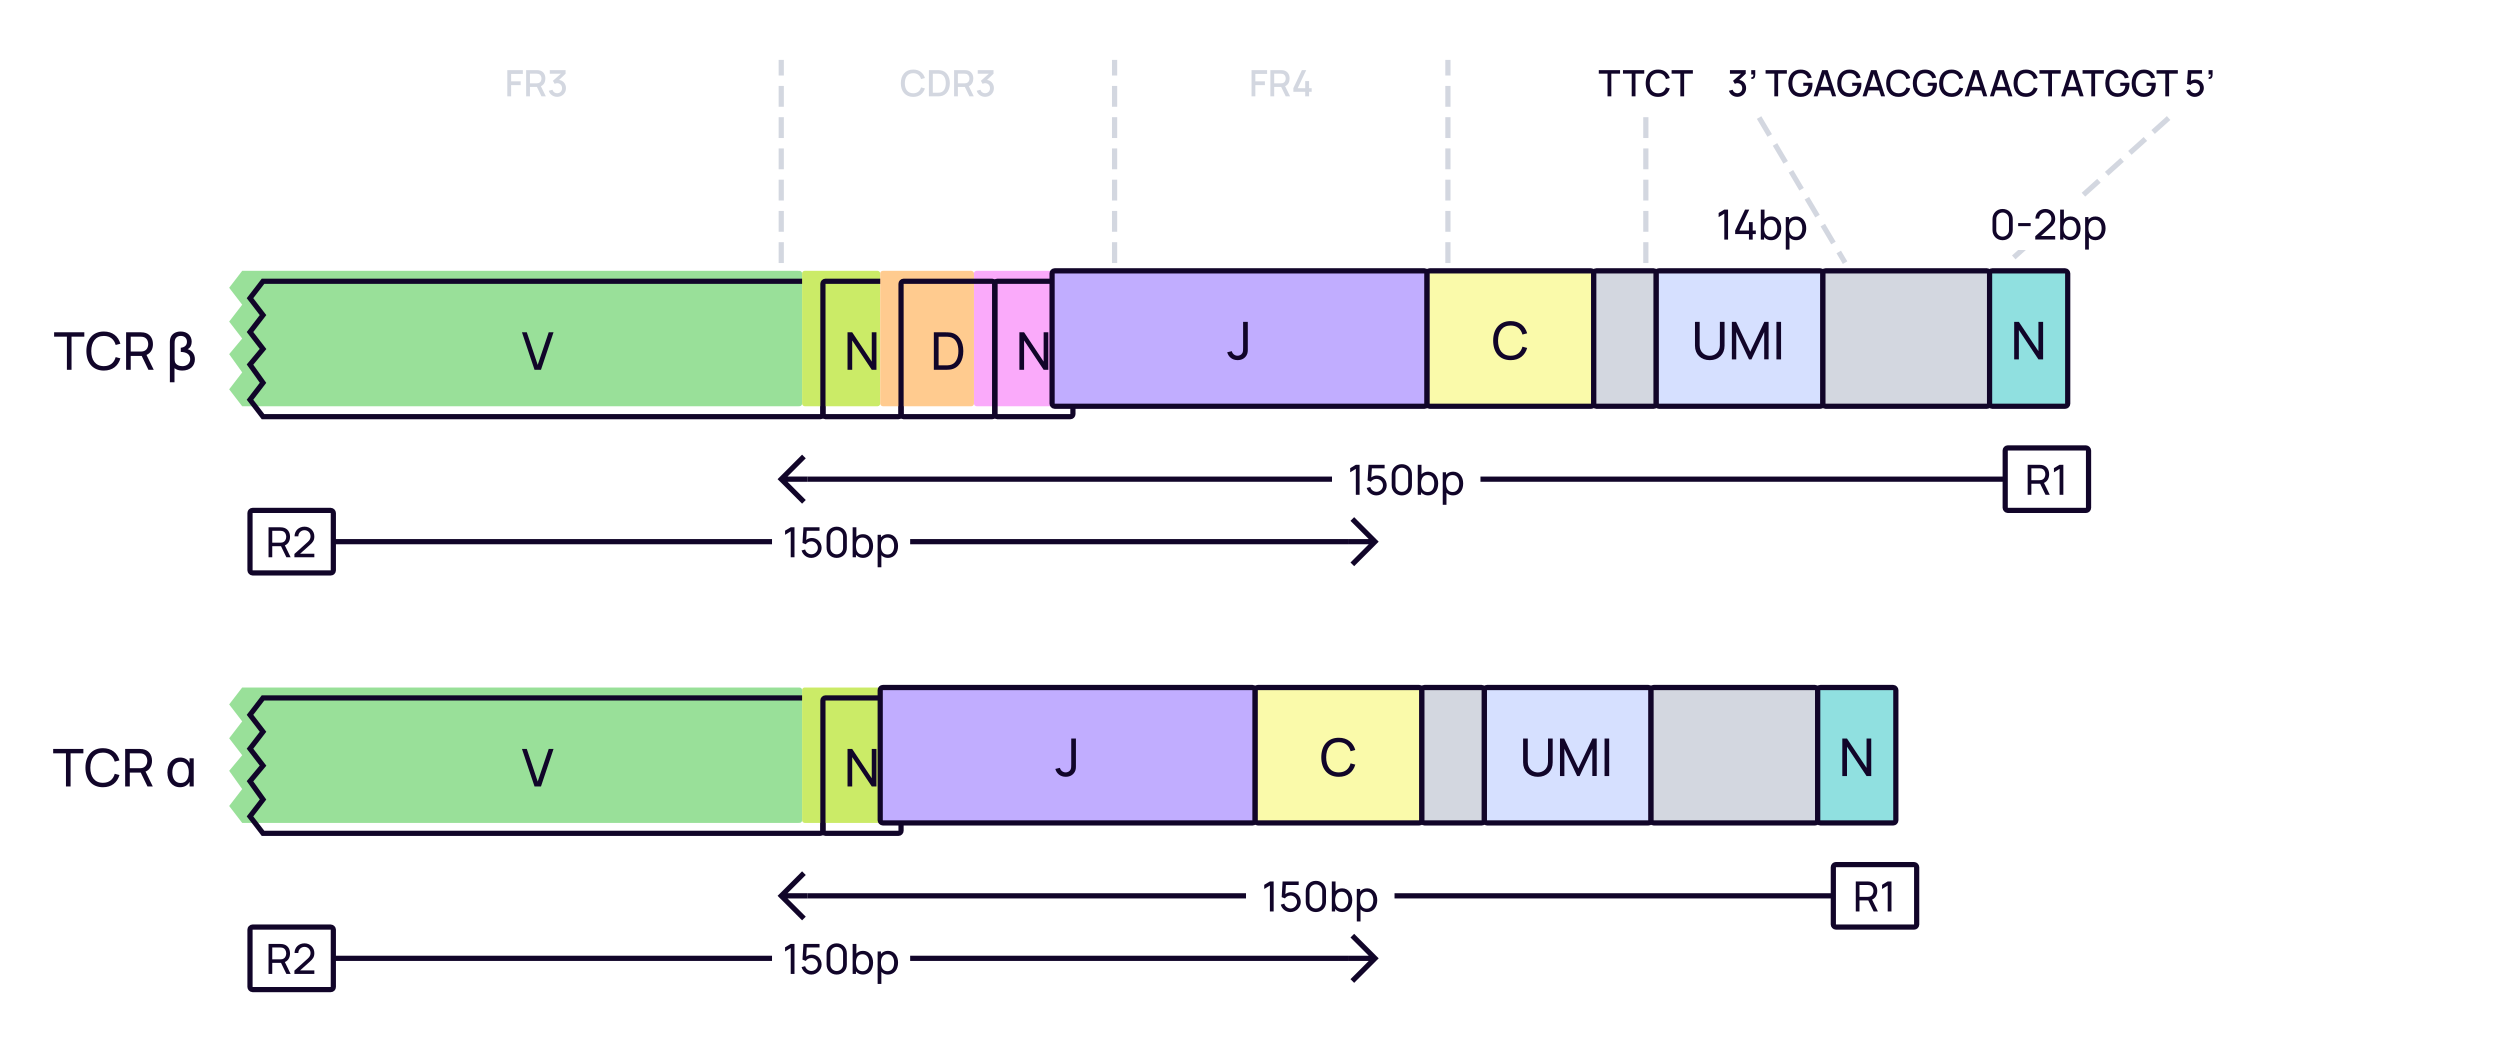 <svg width="960" height="404" viewBox="0 0 960 404" fill="none" xmlns="http://www.w3.org/2000/svg">
    <rect width="960" height="404" fill="white"/>
    <path d="M300 112V24" stroke="#D3D7E0" stroke-width="2" stroke-linecap="square" stroke-dasharray="6 6"/>
    <path d="M194.805 37H196.268V32.695H199.936V31.225H196.268V28.383H200.776V26.92H194.805V37ZM202.038 37H203.501V33.381H206.175L207.932 37H209.605L207.701 33.094C208.842 32.597 209.416 31.491 209.416 30.147C209.416 28.516 208.576 27.235 206.889 26.976C206.623 26.934 206.308 26.92 206.112 26.92H202.038V37ZM203.501 31.995V28.299H206.056C206.238 28.299 206.483 28.313 206.693 28.369C207.589 28.579 207.925 29.405 207.925 30.147C207.925 30.889 207.589 31.715 206.693 31.932C206.483 31.981 206.238 31.995 206.056 31.995H203.501ZM213.964 37.189C215.847 37.189 217.331 35.796 217.331 33.871C217.331 32.233 216.323 30.924 214.692 30.707L217.184 28.313V26.92H211.122V28.313H215.392L212.312 31.036L212.998 32.191C213.285 32.037 213.628 31.939 213.95 31.939C215.07 31.939 215.833 32.751 215.833 33.871C215.833 34.984 215.07 35.789 213.964 35.803C213.138 35.81 212.403 35.341 212.137 34.466L210.723 34.858C211.15 36.293 212.466 37.189 213.964 37.189Z" fill="#D3D7E0"/>
    <path d="M676 46L708 100" stroke="#D3D7E0" stroke-width="2" stroke-linecap="square" stroke-dasharray="6 6"/>
    <path d="M832 46L772 100" stroke="#D3D7E0" stroke-width="2" stroke-linecap="square" stroke-dasharray="6 6"/>
    <path d="M632 46V110" stroke="#D3D7E0" stroke-width="2" stroke-linecap="square" stroke-dasharray="6 6"/>
    <path d="M617.289 37V28.299H613.936V26.92H622.105V28.299H618.752V37H617.289ZM626.572 37V28.299H623.219V26.92H631.388V28.299H628.035V37H626.572ZM636.715 37.21C635.707 37.21 634.849 36.991 634.139 36.552C633.43 36.109 632.886 35.493 632.508 34.704C632.135 33.915 631.948 33.001 631.948 31.96C631.948 30.919 632.135 30.005 632.508 29.216C632.886 28.427 633.43 27.814 634.139 27.375C634.849 26.932 635.707 26.71 636.715 26.71C637.877 26.71 638.839 27.004 639.599 27.592C640.365 28.18 640.897 28.971 641.195 29.965L639.711 30.364C639.515 29.659 639.165 29.106 638.661 28.705C638.162 28.304 637.513 28.103 636.715 28.103C636.001 28.103 635.406 28.264 634.93 28.586C634.454 28.908 634.095 29.358 633.852 29.937C633.614 30.516 633.495 31.19 633.495 31.96C633.491 32.73 633.607 33.404 633.845 33.983C634.088 34.562 634.447 35.012 634.923 35.334C635.404 35.656 636.001 35.817 636.715 35.817C637.513 35.817 638.162 35.616 638.661 35.215C639.165 34.809 639.515 34.256 639.711 33.556L641.195 33.955C640.897 34.949 640.365 35.74 639.599 36.328C638.839 36.916 637.877 37.21 636.715 37.21ZM645.248 37V28.299H641.895V26.92H650.064V28.299H646.711V37H645.248Z" fill="#110529"/>
    <path d="M350.682 37.21C353.006 37.21 354.567 35.943 355.162 33.955L353.678 33.556C353.279 34.963 352.278 35.817 350.682 35.817C348.54 35.817 347.448 34.27 347.462 31.96C347.469 29.65 348.54 28.103 350.682 28.103C352.278 28.103 353.279 28.957 353.678 30.364L355.162 29.965C354.567 27.977 353.006 26.71 350.682 26.71C347.658 26.71 345.915 28.845 345.915 31.96C345.915 35.075 347.658 37.21 350.682 37.21ZM356.702 37H359.859C360.041 37 360.643 37 361.112 36.937C363.478 36.636 364.738 34.529 364.738 31.96C364.738 29.391 363.478 27.284 361.112 26.983C360.643 26.92 360.041 26.92 359.859 26.92H356.702V37ZM358.2 35.607V28.313H359.859C360.167 28.313 360.671 28.32 361.007 28.383C362.519 28.663 363.184 30.189 363.184 31.96C363.184 33.689 362.547 35.243 361.007 35.537C360.671 35.6 360.181 35.607 359.859 35.607H358.2ZM366.368 37H367.831V33.381H370.505L372.262 37H373.935L372.031 33.094C373.172 32.597 373.746 31.491 373.746 30.147C373.746 28.516 372.906 27.235 371.219 26.976C370.953 26.934 370.638 26.92 370.442 26.92H366.368V37ZM367.831 31.995V28.299H370.386C370.568 28.299 370.813 28.313 371.023 28.369C371.919 28.579 372.255 29.405 372.255 30.147C372.255 30.889 371.919 31.715 371.023 31.932C370.813 31.981 370.568 31.995 370.386 31.995H367.831ZM378.294 37.189C380.177 37.189 381.661 35.796 381.661 33.871C381.661 32.233 380.653 30.924 379.022 30.707L381.514 28.313V26.92H375.452V28.313H379.722L376.642 31.036L377.328 32.191C377.615 32.037 377.958 31.939 378.28 31.939C379.4 31.939 380.163 32.751 380.163 33.871C380.163 34.984 379.4 35.789 378.294 35.803C377.468 35.81 376.733 35.341 376.467 34.466L375.053 34.858C375.48 36.293 376.796 37.189 378.294 37.189Z" fill="#D3D7E0"/>
    <path d="M428 112V24" stroke="#D3D7E0" stroke-width="2" stroke-linecap="square" stroke-dasharray="6 6"/>
    <path d="M480.593 37H482.056V32.695H485.724V31.225H482.056V28.383H486.564V26.92H480.593V37ZM487.826 37H489.289V33.381H491.963L493.72 37H495.393L493.489 33.094C494.63 32.597 495.204 31.491 495.204 30.147C495.204 28.516 494.364 27.235 492.677 26.976C492.411 26.934 492.096 26.92 491.9 26.92H487.826V37ZM489.289 31.995V28.299H491.844C492.026 28.299 492.271 28.313 492.481 28.369C493.377 28.579 493.713 29.405 493.713 30.147C493.713 30.889 493.377 31.715 492.481 31.932C492.271 31.981 492.026 31.995 491.844 31.995H489.289ZM501.201 37H502.685V35.243H503.686V33.857H502.685V31.127H501.201V33.857H498.324L501.6 26.92H499.927L496.651 33.857V35.243H501.201V37Z" fill="#D3D7E0"/>
    <path d="M556 112V24" stroke="#D3D7E0" stroke-width="2" stroke-linecap="square" stroke-dasharray="6 6"/>
    <path d="M662.128 92V82.056L659.96 83.368V81.776L662.128 80.48H663.576V92H662.128ZM671.596 92V89.88H666.3V88.528L670.1 80.48H671.716L667.916 88.528H671.596V85.288H673.036V88.528H674.236V89.88H673.036V92H671.596ZM680.119 92.24C679.309 92.24 678.626 92.04 678.071 91.64C677.517 91.235 677.095 90.688 676.807 90C676.525 89.307 676.383 88.531 676.383 87.672C676.383 86.803 676.525 86.024 676.807 85.336C677.095 84.648 677.517 84.107 678.071 83.712C678.631 83.317 679.317 83.12 680.127 83.12C680.927 83.12 681.615 83.32 682.191 83.72C682.773 84.115 683.218 84.656 683.527 85.344C683.837 86.032 683.991 86.808 683.991 87.672C683.991 88.536 683.837 89.312 683.527 90C683.218 90.688 682.773 91.235 682.191 91.64C681.615 92.04 680.925 92.24 680.119 92.24ZM676.143 92V80.48H677.575V85.64H677.415V92H676.143ZM679.943 90.936C680.514 90.936 680.986 90.792 681.359 90.504C681.733 90.216 682.013 89.827 682.199 89.336C682.386 88.84 682.479 88.285 682.479 87.672C682.479 87.064 682.386 86.515 682.199 86.024C682.018 85.533 681.735 85.144 681.351 84.856C680.973 84.568 680.49 84.424 679.903 84.424C679.343 84.424 678.879 84.563 678.511 84.84C678.143 85.112 677.869 85.493 677.687 85.984C677.506 86.469 677.415 87.032 677.415 87.672C677.415 88.301 677.503 88.864 677.679 89.36C677.861 89.851 678.138 90.237 678.511 90.52C678.885 90.797 679.362 90.936 679.943 90.936ZM689.713 92.24C688.902 92.24 688.22 92.04 687.665 91.64C687.11 91.235 686.689 90.688 686.401 90C686.118 89.307 685.977 88.531 685.977 87.672C685.977 86.803 686.118 86.024 686.401 85.336C686.689 84.648 687.11 84.107 687.665 83.712C688.225 83.317 688.91 83.12 689.721 83.12C690.521 83.12 691.209 83.32 691.785 83.72C692.366 84.115 692.812 84.656 693.121 85.344C693.43 86.032 693.585 86.808 693.585 87.672C693.585 88.536 693.43 89.312 693.121 90C692.812 90.688 692.366 91.235 691.785 91.64C691.209 92.04 690.518 92.24 689.713 92.24ZM685.737 95.84V83.36H687.009V89.72H687.169V95.84H685.737ZM689.537 90.936C690.108 90.936 690.58 90.792 690.953 90.504C691.326 90.216 691.606 89.827 691.793 89.336C691.98 88.84 692.073 88.285 692.073 87.672C692.073 87.064 691.98 86.515 691.793 86.024C691.612 85.533 691.329 85.144 690.945 84.856C690.566 84.568 690.084 84.424 689.497 84.424C688.937 84.424 688.473 84.563 688.105 84.84C687.737 85.112 687.462 85.493 687.281 85.984C687.1 86.469 687.009 87.032 687.009 87.672C687.009 88.301 687.097 88.864 687.273 89.36C687.454 89.851 687.732 90.237 688.105 90.52C688.478 90.797 688.956 90.936 689.537 90.936Z" fill="#110529"/>
    <rect width="54" height="20" transform="translate(760 76)" fill="white"/>
    <path d="M769.008 92.24C771.248 92.24 772.896 90.592 772.896 88.352V84.128C772.896 81.888 771.248 80.24 769.008 80.24C766.768 80.24 765.12 81.888 765.12 84.128V88.352C765.12 90.592 766.768 92.24 769.008 92.24ZM766.568 88.432V84.04C766.568 82.688 767.656 81.6 769.008 81.6C770.36 81.6 771.448 82.688 771.448 84.04V88.432C771.448 89.784 770.36 90.872 769.008 90.872C767.656 90.872 766.568 89.784 766.568 88.432ZM774.976 86.824H779.776V85.648H774.976V86.824ZM781.534 91.992H789.19V90.632H783.726L787.438 87.296C788.622 86.248 789.19 85.488 789.19 83.976C789.19 81.856 787.574 80.24 785.438 80.24C783.222 80.24 781.59 81.784 781.59 83.952H783.046C783.03 82.696 784.038 81.6 785.414 81.6C786.742 81.6 787.734 82.632 787.734 83.96C787.734 84.688 787.502 85.352 786.654 86.112L781.542 90.712L781.534 91.992ZM795.072 92.24C797.488 92.24 798.944 90.264 798.944 87.672C798.944 85.08 797.48 83.12 795.08 83.12C794 83.12 793.144 83.496 792.528 84.144V80.48H791.096V92H792.368V91.024C793 91.784 793.904 92.24 795.072 92.24ZM792.368 87.672C792.368 85.76 793.168 84.424 794.856 84.424C796.616 84.424 797.432 85.848 797.432 87.672C797.432 89.512 796.6 90.936 794.896 90.936C793.152 90.936 792.368 89.568 792.368 87.672ZM804.666 92.24C807.082 92.24 808.538 90.264 808.538 87.672C808.538 85.08 807.074 83.12 804.674 83.12C803.498 83.12 802.594 83.568 801.962 84.328V83.36H800.69V95.84H802.122V91.2C802.738 91.856 803.594 92.24 804.666 92.24ZM801.962 87.672C801.962 85.76 802.762 84.424 804.45 84.424C806.21 84.424 807.026 85.848 807.026 87.672C807.026 89.512 806.194 90.936 804.49 90.936C802.746 90.936 801.962 89.568 801.962 87.672Z" fill="#110529"/>
    <g filter="url(#filter0_i_5552_34988)">
        <path d="M101 108H314.4C314.96 108 315.24 108 315.454 108.109C315.642 108.205 315.795 108.358 315.891 108.546C316 108.76 316 109.04 316 109.6V158.4C316 158.96 316 159.24 315.891 159.454C315.795 159.642 315.642 159.795 315.454 159.891C315.24 160 314.96 160 314.4 160H101L96 153.5L101 147L96 140L101 134L96 127.5L101 121L96 114.5L101 108Z" fill="#99E099"/>
    </g>
    <path d="M101 108H314.4C314.96 108 315.24 108 315.454 108.109C315.642 108.205 315.795 108.358 315.891 108.546C316 108.76 316 109.04 316 109.6V158.4C316 158.96 316 159.24 315.891 159.454C315.795 159.642 315.642 159.795 315.454 159.891C315.24 160 314.96 160 314.4 160H101L96 153.5L101 147L96 140L101 134L96 127.5L101 121L96 114.5L101 108Z" stroke="#110529" stroke-width="2" stroke-linecap="round"/>
    <path d="M205.258 142H207.738L212.558 127.6H210.708L206.478 140.11L202.288 127.6H200.438L205.258 142Z" fill="#110529"/>
    <g filter="url(#filter1_i_5552_34988)">
        <rect x="316" y="108" width="30" height="52" rx="1" fill="#CBEB67"/>
    </g>
    <rect x="316" y="108" width="30" height="52" rx="1" stroke="#110529" stroke-width="2" stroke-linecap="round"/>
    <g filter="url(#filter2_i_5552_34988)">
        <rect x="382" y="108" width="30" height="52" rx="1" fill="#FAAAFA"/>
    </g>
    <rect x="382" y="108" width="30" height="52" rx="1" stroke="#110529" stroke-width="2" stroke-linecap="round"/>
    <g filter="url(#filter3_i_5552_34988)">
        <rect x="346" y="108" width="36" height="52" rx="1" fill="#FFCB8F"/>
    </g>
    <rect x="346" y="108" width="36" height="52" rx="1" stroke="#110529" stroke-width="2" stroke-linecap="round"/>
    <path d="M325.447 142H327.247V130.74L334.757 142H336.557V127.6H334.757V138.85L327.247 127.6H325.447V142Z" fill="#110529"/>
    <path d="M391.447 142H393.247V130.74L400.757 142H402.557V127.6H400.757V138.85L393.247 127.6H391.447V142Z" fill="#110529"/>
    <path d="M358.593 142H363.033C363.303 142 364.183 142 364.853 141.91C368.183 141.47 369.913 138.48 369.913 134.8C369.913 131.13 368.183 128.13 364.853 127.69C364.173 127.6 363.313 127.6 363.033 127.6H358.593V142ZM360.423 140.3V129.3H363.033C363.513 129.3 364.233 129.32 364.703 129.41C367.033 129.83 368.023 132.08 368.023 134.8C368.023 137.47 367.063 139.76 364.703 140.19C364.233 140.28 363.533 140.3 363.033 140.3H360.423Z" fill="#110529"/>
    <g filter="url(#filter4_i_5552_34988)">
        <rect x="412" y="108" width="144" height="52" rx="1" fill="#C1ADFF"/>
        <path d="M483.244 142.29C484.694 142.29 485.954 141.7 486.684 140.43C487.214 139.51 487.154 138.72 487.154 137.48V127.6H485.354V137.48C485.354 138.37 485.354 138.99 485.094 139.51C484.704 140.29 483.884 140.6 483.204 140.6C482.134 140.6 481.224 139.83 481.014 138.85L479.244 139.27C479.754 141.11 481.224 142.29 483.244 142.29Z" fill="#110529"/>
        <rect x="412" y="108" width="144" height="52" rx="1" stroke="#110529" stroke-width="2" stroke-linecap="round"/>
    </g>
    <g filter="url(#filter5_i_5552_34988)">
        <rect x="556" y="108" width="64" height="52" rx="1" fill="#FAFAAA"/>
        <path d="M588.093 142.3C591.423 142.3 593.613 140.47 594.433 137.61L592.623 137.13C592.033 139.27 590.523 140.6 588.093 140.6C584.873 140.6 583.233 138.25 583.253 134.8C583.273 131.35 584.873 129 588.093 129C590.523 129 592.033 130.33 592.623 132.47L594.433 131.99C593.613 129.13 591.423 127.3 588.093 127.3C583.783 127.3 581.373 130.36 581.373 134.8C581.373 139.24 583.783 142.3 588.093 142.3Z" fill="#110529"/>
        <rect x="556" y="108" width="64" height="52" rx="1" stroke="#110529" stroke-width="2" stroke-linecap="round"/>
    </g>
    <g filter="url(#filter6_i_5552_34988)">
        <rect x="620" y="108" width="24" height="52" rx="1" fill="#D3D7E0"/>
        <rect x="620" y="108" width="24" height="52" rx="1" stroke="#110529" stroke-width="2" stroke-linecap="round"/>
    </g>
    <g filter="url(#filter7_i_5552_34988)">
        <rect x="644" y="108" width="64" height="52" rx="1" fill="#D6E0FF"/>
        <path d="M664.553 142.3C667.893 142.3 670.233 140.1 670.233 136.75V127.6H668.433V136.6C668.433 139.31 666.393 140.62 664.553 140.62C662.733 140.62 660.673 139.33 660.673 136.6V127.6L658.873 127.61V136.75C658.873 140.11 661.213 142.3 664.553 142.3ZM673.033 142H674.723V131.51L679.613 142H680.563L685.453 131.51V141.99H687.143V127.6H685.503L680.093 139.07L674.653 127.6H673.033V142ZM690.147 142H691.927V127.6H690.147V142Z" fill="#110529"/>
        <rect x="644" y="108" width="64" height="52" rx="1" stroke="#110529" stroke-width="2" stroke-linecap="round"/>
    </g>
    <g filter="url(#filter8_i_5552_34988)">
        <rect x="708" y="108" width="64" height="52" rx="1" fill="#D3D7E0"/>
        <rect x="708" y="108" width="64" height="52" rx="1" stroke="#110529" stroke-width="2" stroke-linecap="round"/>
    </g>
    <g filter="url(#filter9_i_5552_34988)">
        <rect x="772" y="108" width="30" height="52" rx="1" fill="#90E0E0"/>
        <path d="M781.447 142H783.247V130.74L790.757 142H792.557V127.6H790.757V138.85L783.247 127.6H781.447V142Z" fill="#110529"/>
        <rect x="772" y="108" width="30" height="52" rx="1" stroke="#110529" stroke-width="2" stroke-linecap="round"/>
    </g>
    <g filter="url(#filter10_i_5552_34988)">
        <path d="M101 268H314.4C314.96 268 315.24 268 315.454 268.109C315.642 268.205 315.795 268.358 315.891 268.546C316 268.76 316 269.04 316 269.6V318.4C316 318.96 316 319.24 315.891 319.454C315.795 319.642 315.642 319.795 315.454 319.891C315.24 320 314.96 320 314.4 320H101L96 313.5L101 307L96 300L101 294L96 287.5L101 281L96 274.5L101 268Z" fill="#99E099"/>
    </g>
    <path d="M101 268H314.4C314.96 268 315.24 268 315.454 268.109C315.642 268.205 315.795 268.358 315.891 268.546C316 268.76 316 269.04 316 269.6V318.4C316 318.96 316 319.24 315.891 319.454C315.795 319.642 315.642 319.795 315.454 319.891C315.24 320 314.96 320 314.4 320H101L96 313.5L101 307L96 300L101 294L96 287.5L101 281L96 274.5L101 268Z" stroke="#110529" stroke-width="2" stroke-linecap="round"/>
    <path d="M205.258 302H207.738L212.558 287.6H210.708L206.478 300.11L202.288 287.6H200.438L205.258 302Z" fill="#110529"/>
    <g filter="url(#filter11_i_5552_34988)">
        <rect x="316" y="268" width="30" height="52" rx="1" fill="#CBEB67"/>
    </g>
    <rect x="316" y="268" width="30" height="52" rx="1" stroke="#110529" stroke-width="2" stroke-linecap="round"/>
    <path d="M325.447 302H327.247V290.74L334.757 302H336.557V287.6H334.757V298.85L327.247 287.6H325.447V302Z" fill="#110529"/>
    <g filter="url(#filter12_i_5552_34988)">
        <rect x="346" y="268" width="144" height="52" rx="1" fill="#C1ADFF"/>
        <path d="M417.244 302.29C418.694 302.29 419.954 301.7 420.684 300.43C421.214 299.51 421.154 298.72 421.154 297.48V287.6H419.354V297.48C419.354 298.37 419.354 298.99 419.094 299.51C418.704 300.29 417.884 300.6 417.204 300.6C416.134 300.6 415.224 299.83 415.014 298.85L413.244 299.27C413.754 301.11 415.224 302.29 417.244 302.29Z" fill="#110529"/>
        <rect x="346" y="268" width="144" height="52" rx="1" stroke="#110529" stroke-width="2" stroke-linecap="round"/>
    </g>
    <g filter="url(#filter13_i_5552_34988)">
        <rect x="490" y="268" width="64" height="52" rx="1" fill="#FAFAAA"/>
        <path d="M522.093 302.3C525.423 302.3 527.613 300.47 528.433 297.61L526.623 297.13C526.033 299.27 524.523 300.6 522.093 300.6C518.873 300.6 517.233 298.25 517.253 294.8C517.273 291.35 518.873 289 522.093 289C524.523 289 526.033 290.33 526.623 292.47L528.433 291.99C527.613 289.13 525.423 287.3 522.093 287.3C517.783 287.3 515.373 290.36 515.373 294.8C515.373 299.24 517.783 302.3 522.093 302.3Z" fill="#110529"/>
        <rect x="490" y="268" width="64" height="52" rx="1" stroke="#110529" stroke-width="2" stroke-linecap="round"/>
    </g>
    <g filter="url(#filter14_i_5552_34988)">
        <rect x="554" y="268" width="24" height="52" rx="1" fill="#D3D7E0"/>
        <rect x="554" y="268" width="24" height="52" rx="1" stroke="#110529" stroke-width="2" stroke-linecap="round"/>
    </g>
    <g filter="url(#filter15_i_5552_34988)">
        <rect x="578" y="268" width="64" height="52" rx="1" fill="#D6E0FF"/>
        <path d="M598.553 302.3C601.893 302.3 604.233 300.1 604.233 296.75V287.6H602.433V296.6C602.433 299.31 600.393 300.62 598.553 300.62C596.733 300.62 594.673 299.33 594.673 296.6V287.6L592.873 287.61V296.75C592.873 300.11 595.213 302.3 598.553 302.3ZM607.033 302H608.723V291.51L613.613 302H614.563L619.453 291.51V301.99H621.143V287.6H619.503L614.093 299.07L608.653 287.6H607.033V302ZM624.147 302H625.927V287.6H624.147V302Z" fill="#110529"/>
        <rect x="578" y="268" width="64" height="52" rx="1" stroke="#110529" stroke-width="2" stroke-linecap="round"/>
    </g>
    <g filter="url(#filter16_i_5552_34988)">
        <rect x="642" y="268" width="64" height="52" rx="1" fill="#D3D7E0"/>
        <rect x="642" y="268" width="64" height="52" rx="1" stroke="#110529" stroke-width="2" stroke-linecap="round"/>
    </g>
    <g filter="url(#filter17_i_5552_34988)">
        <rect x="706" y="268" width="30" height="52" rx="1" fill="#90E0E0"/>
        <path d="M715.447 302H717.247V290.74L724.757 302H726.557V287.6H724.757V298.85L717.247 287.6H715.447V302Z" fill="#110529"/>
        <rect x="706" y="268" width="30" height="52" rx="1" stroke="#110529" stroke-width="2" stroke-linecap="round"/>
    </g>
    <path d="M25.327 302H27.107V289.29H32.017V287.6H20.417V289.29H25.327V302ZM39.529 302.3C42.859 302.3 45.049 300.47 45.869 297.61L44.059 297.13C43.469 299.27 41.959 300.6 39.529 300.6C36.309 300.6 34.669 298.25 34.689 294.8C34.709 291.35 36.309 289 39.529 289C41.959 289 43.469 290.33 44.059 292.47L45.869 291.99C45.049 289.13 42.859 287.3 39.529 287.3C35.219 287.3 32.809 290.36 32.809 294.8C32.809 299.24 35.219 302.3 39.529 302.3ZM48.062 302H49.842V296.68H54.052L56.632 302H58.672L55.892 296.29C57.522 295.61 58.372 294.04 58.372 292.14C58.372 289.85 57.142 288.04 54.812 287.68C54.442 287.62 54.032 287.6 53.752 287.6H48.062V302ZM49.842 294.99V289.29H53.692C53.942 289.29 54.292 289.31 54.592 289.38C55.972 289.69 56.552 290.94 56.552 292.14C56.552 293.34 55.972 294.59 54.592 294.9C54.292 294.97 53.942 294.99 53.692 294.99H49.842ZM69.148 302.3C70.788 302.3 72.099 301.54 72.799 300.24V302H74.388V291.2H72.799V292.93C72.109 291.65 70.849 290.9 69.198 290.9C66.099 290.9 64.278 293.35 64.278 296.6C64.278 299.83 66.088 302.3 69.148 302.3ZM66.168 296.6C66.168 294.19 67.278 292.53 69.388 292.53C71.499 292.53 72.499 294.2 72.499 296.59C72.499 298.96 71.508 300.67 69.368 300.67C67.198 300.67 66.168 298.88 66.168 296.6Z" fill="#110529"/>
    <path d="M25.688 142H27.468V129.29H32.378V127.6H20.778V129.29H25.688V142ZM39.89 142.3C43.22 142.3 45.41 140.47 46.23 137.61L44.42 137.13C43.83 139.27 42.32 140.6 39.89 140.6C36.67 140.6 35.03 138.25 35.05 134.8C35.07 131.35 36.67 129 39.89 129C42.32 129 43.83 130.33 44.42 132.47L46.23 131.99C45.41 129.13 43.22 127.3 39.89 127.3C35.58 127.3 33.17 130.36 33.17 134.8C33.17 139.24 35.58 142.3 39.89 142.3ZM48.423 142H50.203V136.68H54.413L56.993 142H59.033L56.253 136.29C57.883 135.61 58.733 134.04 58.733 132.14C58.733 129.85 57.503 128.04 55.173 127.68C54.803 127.62 54.393 127.6 54.113 127.6H48.423V142ZM50.203 134.99V129.29H54.053C54.303 129.29 54.653 129.31 54.953 129.38C56.333 129.69 56.913 130.94 56.913 132.14C56.913 133.34 56.333 134.59 54.953 134.9C54.653 134.97 54.303 134.99 54.053 134.99H50.203ZM65.23 131.2V146.8H67.01V141.39C67.72 141.96 68.71 142.3 69.94 142.3C72.99 142.3 74.84 140.57 74.84 137.95C74.84 135.74 73.44 134.44 72.05 134.09C73.1 133.58 73.61 132.5 73.61 131.22C73.61 128.84 71.86 127.3 69.37 127.3C67.51 127.3 65.98 128.16 65.45 129.78C65.3 130.23 65.23 130.71 65.23 131.2ZM67.05 137.71V131.86C67.05 131.44 67.07 130.8 67.28 130.28C67.64 129.35 68.52 128.99 69.41 128.99C70.79 128.99 71.79 129.82 71.79 131.24C71.79 132.67 70.79 133.4 69.42 133.54V135.14C71.61 135.18 73.03 136.1 73.03 137.87C73.03 139.52 71.79 140.61 70.02 140.61C68.77 140.61 67.53 140.04 67.2 139.01C67.08 138.64 67.05 138.1 67.05 137.71Z" fill="#110529"/>
    <path d="M667.142 37.189C669.025 37.189 670.509 35.796 670.509 33.871C670.509 32.233 669.501 30.924 667.87 30.707L670.362 28.313V26.92H664.3V28.313H668.57L665.49 31.036L666.176 32.191C666.463 32.037 666.806 31.939 667.128 31.939C668.248 31.939 669.011 32.751 669.011 33.871C669.011 34.984 668.248 35.789 667.142 35.803C666.316 35.81 665.581 35.341 665.315 34.466L663.901 34.858C664.328 36.293 665.644 37.189 667.142 37.189ZM672.564 29.629L672.473 30.28C673.481 30.462 674.02 29.846 674.02 28.747V26.92H672.473V28.607H673.278C673.348 29.202 673.173 29.678 672.564 29.629ZM681.34 37H682.803V28.299H686.156V26.92H677.987V28.299H681.34V37ZM691.399 37.21C694.332 37.21 695.998 35.166 695.998 32.359C695.998 32.289 695.991 31.939 695.97 31.764H692.456V32.94H694.416C694.213 34.809 693.212 35.838 691.483 35.817C689.341 35.803 688.263 34.27 688.27 31.96C688.277 29.65 689.341 28.089 691.483 28.103C692.869 28.117 693.793 28.887 694.199 30.091L695.683 29.825C695.165 27.886 693.765 26.717 691.399 26.717C688.641 26.717 686.716 28.705 686.716 31.96C686.716 35.264 688.697 37.21 691.399 37.21ZM696.42 37H697.939L698.674 34.725H702.811L703.56 37H705.079L701.803 26.92H699.696L696.42 37ZM699.122 33.353L700.732 28.383L702.363 33.353H699.122ZM710.184 37.21C713.117 37.21 714.783 35.166 714.783 32.359C714.783 32.289 714.776 31.939 714.755 31.764H711.241V32.94H713.201C712.998 34.809 711.997 35.838 710.268 35.817C708.126 35.803 707.048 34.27 707.055 31.96C707.062 29.65 708.126 28.089 710.268 28.103C711.654 28.117 712.578 28.887 712.984 30.091L714.468 29.825C713.95 27.886 712.55 26.717 710.184 26.717C707.426 26.717 705.501 28.705 705.501 31.96C705.501 35.264 707.482 37.21 710.184 37.21ZM715.205 37H716.724L717.459 34.725H721.596L722.345 37H723.864L720.588 26.92H718.481L715.205 37ZM717.907 33.353L719.517 28.383L721.148 33.353H717.907ZM729.053 37.21C731.377 37.21 732.938 35.943 733.533 33.955L732.049 33.556C731.65 34.963 730.649 35.817 729.053 35.817C726.911 35.817 725.819 34.27 725.833 31.96C725.84 29.65 726.911 28.103 729.053 28.103C730.649 28.103 731.65 28.957 732.049 30.364L733.533 29.965C732.938 27.977 731.377 26.71 729.053 26.71C726.029 26.71 724.286 28.845 724.286 31.96C724.286 35.075 726.029 37.21 729.053 37.21ZM739.196 37.21C742.129 37.21 743.795 35.166 743.795 32.359C743.795 32.289 743.788 31.939 743.767 31.764H740.253V32.94H742.213C742.01 34.809 741.009 35.838 739.28 35.817C737.138 35.803 736.06 34.27 736.067 31.96C736.074 29.65 737.138 28.089 739.28 28.103C740.666 28.117 741.59 28.887 741.996 30.091L743.48 29.825C742.962 27.886 741.562 26.717 739.196 26.717C736.438 26.717 734.513 28.705 734.513 31.96C734.513 35.264 736.494 37.21 739.196 37.21ZM749.397 37.21C751.721 37.21 753.282 35.943 753.877 33.955L752.393 33.556C751.994 34.963 750.993 35.817 749.397 35.817C747.255 35.817 746.163 34.27 746.177 31.96C746.184 29.65 747.255 28.103 749.397 28.103C750.993 28.103 751.994 28.957 752.393 30.364L753.877 29.965C753.282 27.977 751.721 26.71 749.397 26.71C746.373 26.71 744.63 28.845 744.63 31.96C744.63 35.075 746.373 37.21 749.397 37.21ZM754.443 37H755.962L756.697 34.725H760.834L761.583 37H763.102L759.826 26.92H757.719L754.443 37ZM757.145 33.353L758.755 28.383L760.386 33.353H757.145ZM764.123 37H765.642L766.377 34.725H770.514L771.263 37H772.782L769.506 26.92H767.399L764.123 37ZM766.825 33.353L768.435 28.383L770.066 33.353H766.825ZM777.971 37.21C780.295 37.21 781.856 35.943 782.451 33.955L780.967 33.556C780.568 34.963 779.567 35.817 777.971 35.817C775.829 35.817 774.737 34.27 774.751 31.96C774.758 29.65 775.829 28.103 777.971 28.103C779.567 28.103 780.568 28.957 780.967 30.364L782.451 29.965C781.856 27.977 780.295 26.71 777.971 26.71C774.947 26.71 773.204 28.845 773.204 31.96C773.204 35.075 774.947 37.21 777.971 37.21ZM786.504 37H787.967V28.299H791.32V26.92H783.151V28.299H786.504V37ZM791.467 37H792.986L793.721 34.725H797.858L798.607 37H800.126L796.85 26.92H794.743L791.467 37ZM794.169 33.353L795.779 28.383L797.41 33.353H794.169ZM803.06 37H804.523V28.299H807.876V26.92H799.707V28.299H803.06V37ZM813.12 37.21C816.053 37.21 817.719 35.166 817.719 32.359C817.719 32.289 817.712 31.939 817.691 31.764H814.177V32.94H816.137C815.934 34.809 814.933 35.838 813.204 35.817C811.062 35.803 809.984 34.27 809.991 31.96C809.998 29.65 811.062 28.089 813.204 28.103C814.59 28.117 815.514 28.887 815.92 30.091L817.404 29.825C816.886 27.886 815.486 26.717 813.12 26.717C810.362 26.717 808.437 28.705 808.437 31.96C808.437 35.264 810.418 37.21 813.12 37.21ZM823.237 37.21C826.17 37.21 827.836 35.166 827.836 32.359C827.836 32.289 827.829 31.939 827.808 31.764H824.294V32.94H826.254C826.051 34.809 825.05 35.838 823.321 35.817C821.179 35.803 820.101 34.27 820.108 31.96C820.115 29.65 821.179 28.089 823.321 28.103C824.707 28.117 825.631 28.887 826.037 30.091L827.521 29.825C827.003 27.886 825.603 26.717 823.237 26.717C820.479 26.717 818.554 28.705 818.554 31.96C818.554 35.264 820.535 37.21 823.237 37.21ZM831.471 37H832.934V28.299H836.287V26.92H828.118V28.299H831.471V37ZM842.775 37.21C844.658 37.21 846.275 35.705 846.275 33.829C846.275 31.939 844.889 30.525 843.006 30.525C842.411 30.525 841.781 30.714 841.284 31.071L841.452 28.299H845.582V26.92H840.143L839.835 32.219L841.109 32.667C841.424 32.247 841.991 31.855 842.817 31.855C843.895 31.855 844.798 32.723 844.798 33.829C844.798 34.907 843.923 35.796 842.817 35.796C841.977 35.796 841.144 35.229 840.913 34.333L839.506 34.711C839.919 36.181 841.221 37.21 842.775 37.21ZM848.179 29.629L848.088 30.28C849.096 30.462 849.635 29.846 849.635 28.747V26.92H848.088V28.607H848.893C848.963 29.202 848.788 29.678 848.179 29.629Z" fill="#110529"/>
    <path d="M300 184L299.293 184.707L298.586 184L299.293 183.293L300 184ZM307.293 175.293L308 174.586L309.414 176L308.707 176.707L307.293 175.293ZM308.707 191.293L309.414 192L308 193.414L307.293 192.707L308.707 191.293ZM310 185L300 185L300 183L310 183L310 185ZM299.293 183.293L307.293 175.293L308.707 176.707L300.707 184.707L299.293 183.293ZM300.707 183.293L308.707 191.293L307.293 192.707L299.293 184.707L300.707 183.293Z" fill="#110529"/>
    <path d="M511.5 184H310" stroke="#110529" stroke-width="2"/>
    <rect width="57" height="20" transform="translate(511.5 174)" fill="white"/>
    <path d="M520.636 190H522.084V178.48H520.636L518.468 179.776V181.368L520.636 180.056V190ZM528.536 190.24C530.68 190.24 532.496 188.504 532.496 186.376C532.496 184.232 530.872 182.584 528.736 182.584C527.96 182.584 527.184 182.848 526.584 183.328L526.792 179.832H531.696V178.48H525.512L525.16 184.504L526.424 184.984C526.84 184.384 527.56 183.896 528.576 183.896C529.92 183.896 531.064 184.984 531.064 186.376C531.064 187.728 529.976 188.856 528.576 188.856C527.504 188.856 526.464 188.144 526.176 187.008L524.808 187.376C525.272 189.056 526.752 190.24 528.536 190.24ZM538.297 190.24C540.537 190.24 542.185 188.592 542.185 186.352V182.128C542.185 179.888 540.537 178.24 538.297 178.24C536.057 178.24 534.409 179.888 534.409 182.128V186.352C534.409 188.592 536.057 190.24 538.297 190.24ZM535.857 186.432V182.04C535.857 180.688 536.945 179.6 538.297 179.6C539.649 179.6 540.737 180.688 540.737 182.04V186.432C540.737 187.784 539.649 188.872 538.297 188.872C536.945 188.872 535.857 187.784 535.857 186.432ZM548.393 190.24C550.809 190.24 552.265 188.264 552.265 185.672C552.265 183.08 550.801 181.12 548.401 181.12C547.321 181.12 546.465 181.496 545.849 182.144V178.48H544.417V190H545.689V189.024C546.321 189.784 547.225 190.24 548.393 190.24ZM545.689 185.672C545.689 183.76 546.489 182.424 548.177 182.424C549.937 182.424 550.753 183.848 550.753 185.672C550.753 187.512 549.921 188.936 548.217 188.936C546.473 188.936 545.689 187.568 545.689 185.672ZM557.986 190.24C560.402 190.24 561.858 188.264 561.858 185.672C561.858 183.08 560.394 181.12 557.994 181.12C556.818 181.12 555.914 181.568 555.282 182.328V181.36H554.01V193.84H555.442V189.2C556.058 189.856 556.914 190.24 557.986 190.24ZM555.282 185.672C555.282 183.76 556.082 182.424 557.77 182.424C559.53 182.424 560.346 183.848 560.346 185.672C560.346 187.512 559.514 188.936 557.81 188.936C556.066 188.936 555.282 187.568 555.282 185.672Z" fill="#110529"/>
    <path d="M770 184H568.5" stroke="#110529" stroke-width="2"/>
    <path d="M778.62 190H780.044V185.744H783.412L785.476 190H787.108L784.884 185.432C786.188 184.888 786.868 183.632 786.868 182.112C786.868 180.28 785.884 178.832 784.02 178.544C783.724 178.496 783.396 178.48 783.172 178.48H778.62V190ZM780.044 184.392V179.832H783.124C783.324 179.832 783.604 179.848 783.844 179.904C784.948 180.152 785.412 181.152 785.412 182.112C785.412 183.072 784.948 184.072 783.844 184.32C783.604 184.376 783.324 184.392 783.124 184.392H780.044ZM790.878 190H792.326V178.48H790.878L788.71 179.776V181.368L790.878 180.056V190Z" fill="#110529"/>
    <rect x="770" y="172" width="32" height="24" rx="1" stroke="#110529" stroke-width="2"/>
    <path d="M300 344L299.293 344.707L298.586 344L299.293 343.293L300 344ZM307.293 335.293L308 334.586L309.414 336L308.707 336.707L307.293 335.293ZM308.707 351.293L309.414 352L308 353.414L307.293 352.707L308.707 351.293ZM310 345L300 345L300 343L310 343L310 345ZM299.293 343.293L307.293 335.293L308.707 336.707L300.707 344.707L299.293 343.293ZM300.707 343.293L308.707 351.293L307.293 352.707L299.293 344.707L300.707 343.293Z" fill="#110529"/>
    <path d="M478.5 344H310" stroke="#110529" stroke-width="2"/>
    <rect width="57" height="20" transform="translate(478.5 334)" fill="white"/>
    <path d="M487.636 350H489.084V338.48H487.636L485.468 339.776V341.368L487.636 340.056V350ZM495.536 350.24C497.68 350.24 499.496 348.504 499.496 346.376C499.496 344.232 497.872 342.584 495.736 342.584C494.96 342.584 494.184 342.848 493.584 343.328L493.792 339.832H498.696V338.48H492.512L492.16 344.504L493.424 344.984C493.84 344.384 494.56 343.896 495.576 343.896C496.92 343.896 498.064 344.984 498.064 346.376C498.064 347.728 496.976 348.856 495.576 348.856C494.504 348.856 493.464 348.144 493.176 347.008L491.808 347.376C492.272 349.056 493.752 350.24 495.536 350.24ZM505.297 350.24C507.537 350.24 509.185 348.592 509.185 346.352V342.128C509.185 339.888 507.537 338.24 505.297 338.24C503.057 338.24 501.409 339.888 501.409 342.128V346.352C501.409 348.592 503.057 350.24 505.297 350.24ZM502.857 346.432V342.04C502.857 340.688 503.945 339.6 505.297 339.6C506.649 339.6 507.737 340.688 507.737 342.04V346.432C507.737 347.784 506.649 348.872 505.297 348.872C503.945 348.872 502.857 347.784 502.857 346.432ZM515.393 350.24C517.809 350.24 519.265 348.264 519.265 345.672C519.265 343.08 517.801 341.12 515.401 341.12C514.321 341.12 513.465 341.496 512.849 342.144V338.48H511.417V350H512.689V349.024C513.321 349.784 514.225 350.24 515.393 350.24ZM512.689 345.672C512.689 343.76 513.489 342.424 515.177 342.424C516.937 342.424 517.753 343.848 517.753 345.672C517.753 347.512 516.921 348.936 515.217 348.936C513.473 348.936 512.689 347.568 512.689 345.672ZM524.986 350.24C527.402 350.24 528.858 348.264 528.858 345.672C528.858 343.08 527.394 341.12 524.994 341.12C523.818 341.12 522.914 341.568 522.282 342.328V341.36H521.01V353.84H522.442V349.2C523.058 349.856 523.914 350.24 524.986 350.24ZM522.282 345.672C522.282 343.76 523.082 342.424 524.77 342.424C526.53 342.424 527.346 343.848 527.346 345.672C527.346 347.512 526.514 348.936 524.81 348.936C523.066 348.936 522.282 347.568 522.282 345.672Z" fill="#110529"/>
    <path d="M704 344H535.5" stroke="#110529" stroke-width="2"/>
    <path d="M712.62 350H714.044V345.744H717.412L719.476 350H721.108L718.884 345.432C720.188 344.888 720.868 343.632 720.868 342.112C720.868 340.28 719.884 338.832 718.02 338.544C717.724 338.496 717.396 338.48 717.172 338.48H712.62V350ZM714.044 344.392V339.832H717.124C717.324 339.832 717.604 339.848 717.844 339.904C718.948 340.152 719.412 341.152 719.412 342.112C719.412 343.072 718.948 344.072 717.844 344.32C717.604 344.376 717.324 344.392 717.124 344.392H714.044ZM724.878 350H726.326V338.48H724.878L722.71 339.776V341.368L724.878 340.056V350Z" fill="#110529"/>
    <rect x="704" y="332" width="32" height="24" rx="1" stroke="#110529" stroke-width="2"/>
    <path d="M103.12 214H104.544V209.744H107.912L109.976 214H111.608L109.384 209.432C110.688 208.888 111.368 207.632 111.368 206.112C111.368 204.28 110.384 202.832 108.52 202.544C108.224 202.496 107.896 202.48 107.672 202.48H103.12V214ZM104.544 208.392V203.832H107.624C107.824 203.832 108.104 203.848 108.344 203.904C109.448 204.152 109.912 205.152 109.912 206.112C109.912 207.072 109.448 208.072 108.344 208.32C108.104 208.376 107.824 208.392 107.624 208.392H104.544ZM113.05 213.992H120.706V212.632H115.242L118.954 209.296C120.138 208.248 120.706 207.488 120.706 205.976C120.706 203.856 119.09 202.24 116.954 202.24C114.738 202.24 113.106 203.784 113.106 205.952H114.562C114.546 204.696 115.554 203.6 116.93 203.6C118.258 203.6 119.25 204.632 119.25 205.96C119.25 206.688 119.018 207.352 118.17 208.112L113.058 212.712L113.05 213.992Z" fill="#110529"/>
    <rect x="96" y="196" width="32" height="24" rx="1" stroke="#110529" stroke-width="2"/>
    <path d="M296.5 208H128" stroke="#110529" stroke-width="2"/>
    <rect width="53" height="20" transform="translate(296.5 198)" fill="white"/>
    <path d="M303.636 214H305.084V202.48H303.636L301.468 203.776V205.368L303.636 204.056V214ZM311.536 214.24C313.68 214.24 315.496 212.504 315.496 210.376C315.496 208.232 313.872 206.584 311.736 206.584C310.96 206.584 310.184 206.848 309.584 207.328L309.792 203.832H314.696V202.48H308.512L308.16 208.504L309.424 208.984C309.84 208.384 310.56 207.896 311.576 207.896C312.92 207.896 314.064 208.984 314.064 210.376C314.064 211.728 312.976 212.856 311.576 212.856C310.504 212.856 309.464 212.144 309.176 211.008L307.808 211.376C308.272 213.056 309.752 214.24 311.536 214.24ZM321.297 214.24C323.537 214.24 325.185 212.592 325.185 210.352V206.128C325.185 203.888 323.537 202.24 321.297 202.24C319.057 202.24 317.409 203.888 317.409 206.128V210.352C317.409 212.592 319.057 214.24 321.297 214.24ZM318.857 210.432V206.04C318.857 204.688 319.945 203.6 321.297 203.6C322.649 203.6 323.737 204.688 323.737 206.04V210.432C323.737 211.784 322.649 212.872 321.297 212.872C319.945 212.872 318.857 211.784 318.857 210.432ZM331.393 214.24C333.809 214.24 335.265 212.264 335.265 209.672C335.265 207.08 333.801 205.12 331.401 205.12C330.321 205.12 329.465 205.496 328.849 206.144V202.48H327.417V214H328.689V213.024C329.321 213.784 330.225 214.24 331.393 214.24ZM328.689 209.672C328.689 207.76 329.489 206.424 331.177 206.424C332.937 206.424 333.753 207.848 333.753 209.672C333.753 211.512 332.921 212.936 331.217 212.936C329.473 212.936 328.689 211.568 328.689 209.672ZM340.986 214.24C343.402 214.24 344.858 212.264 344.858 209.672C344.858 207.08 343.394 205.12 340.994 205.12C339.818 205.12 338.914 205.568 338.282 206.328V205.36H337.01V217.84H338.442V213.2C339.058 213.856 339.914 214.24 340.986 214.24ZM338.282 209.672C338.282 207.76 339.082 206.424 340.77 206.424C342.53 206.424 343.346 207.848 343.346 209.672C343.346 211.512 342.514 212.936 340.81 212.936C339.066 212.936 338.282 211.568 338.282 209.672Z" fill="#110529"/>
    <path d="M518 208H349.5" stroke="#110529" stroke-width="2"/>
    <path d="M528 208L528.707 207.293L529.414 208L528.707 208.707L528 208ZM520.707 216.707L520 217.414L518.586 216L519.293 215.293L520.707 216.707ZM519.293 200.707L518.586 200L520 198.586L520.707 199.293L519.293 200.707ZM518 207L528 207L528 209L518 209L518 207ZM528.707 208.707L520.707 216.707L519.293 215.293L527.293 207.293L528.707 208.707ZM527.293 208.707L519.293 200.707L520.707 199.293L528.707 207.293L527.293 208.707Z" fill="#110529"/>
    <path d="M103.12 374H104.544V369.744H107.912L109.976 374H111.608L109.384 369.432C110.688 368.888 111.368 367.632 111.368 366.112C111.368 364.28 110.384 362.832 108.52 362.544C108.224 362.496 107.896 362.48 107.672 362.48H103.12V374ZM104.544 368.392V363.832H107.624C107.824 363.832 108.104 363.848 108.344 363.904C109.448 364.152 109.912 365.152 109.912 366.112C109.912 367.072 109.448 368.072 108.344 368.32C108.104 368.376 107.824 368.392 107.624 368.392H104.544ZM113.05 373.992H120.706V372.632H115.242L118.954 369.296C120.138 368.248 120.706 367.488 120.706 365.976C120.706 363.856 119.09 362.24 116.954 362.24C114.738 362.24 113.106 363.784 113.106 365.952H114.562C114.546 364.696 115.554 363.6 116.93 363.6C118.258 363.6 119.25 364.632 119.25 365.96C119.25 366.688 119.018 367.352 118.17 368.112L113.058 372.712L113.05 373.992Z" fill="#110529"/>
    <rect x="96" y="356" width="32" height="24" rx="1" stroke="#110529" stroke-width="2"/>
    <path d="M296.5 368H128" stroke="#110529" stroke-width="2"/>
    <rect width="53" height="20" transform="translate(296.5 358)" fill="white"/>
    <path d="M303.636 374H305.084V362.48H303.636L301.468 363.776V365.368L303.636 364.056V374ZM311.536 374.24C313.68 374.24 315.496 372.504 315.496 370.376C315.496 368.232 313.872 366.584 311.736 366.584C310.96 366.584 310.184 366.848 309.584 367.328L309.792 363.832H314.696V362.48H308.512L308.16 368.504L309.424 368.984C309.84 368.384 310.56 367.896 311.576 367.896C312.92 367.896 314.064 368.984 314.064 370.376C314.064 371.728 312.976 372.856 311.576 372.856C310.504 372.856 309.464 372.144 309.176 371.008L307.808 371.376C308.272 373.056 309.752 374.24 311.536 374.24ZM321.297 374.24C323.537 374.24 325.185 372.592 325.185 370.352V366.128C325.185 363.888 323.537 362.24 321.297 362.24C319.057 362.24 317.409 363.888 317.409 366.128V370.352C317.409 372.592 319.057 374.24 321.297 374.24ZM318.857 370.432V366.04C318.857 364.688 319.945 363.6 321.297 363.6C322.649 363.6 323.737 364.688 323.737 366.04V370.432C323.737 371.784 322.649 372.872 321.297 372.872C319.945 372.872 318.857 371.784 318.857 370.432ZM331.393 374.24C333.809 374.24 335.265 372.264 335.265 369.672C335.265 367.08 333.801 365.12 331.401 365.12C330.321 365.12 329.465 365.496 328.849 366.144V362.48H327.417V374H328.689V373.024C329.321 373.784 330.225 374.24 331.393 374.24ZM328.689 369.672C328.689 367.76 329.489 366.424 331.177 366.424C332.937 366.424 333.753 367.848 333.753 369.672C333.753 371.512 332.921 372.936 331.217 372.936C329.473 372.936 328.689 371.568 328.689 369.672ZM340.986 374.24C343.402 374.24 344.858 372.264 344.858 369.672C344.858 367.08 343.394 365.12 340.994 365.12C339.818 365.12 338.914 365.568 338.282 366.328V365.36H337.01V377.84H338.442V373.2C339.058 373.856 339.914 374.24 340.986 374.24ZM338.282 369.672C338.282 367.76 339.082 366.424 340.77 366.424C342.53 366.424 343.346 367.848 343.346 369.672C343.346 371.512 342.514 372.936 340.81 372.936C339.066 372.936 338.282 371.568 338.282 369.672Z" fill="#110529"/>
    <path d="M518 368H349.5" stroke="#110529" stroke-width="2"/>
    <path d="M528 368L528.707 367.293L529.414 368L528.707 368.707L528 368ZM520.707 376.707L520 377.414L518.586 376L519.293 375.293L520.707 376.707ZM519.293 360.707L518.586 360L520 358.586L520.707 359.293L519.293 360.707ZM518 367L528 367L528 369L518 369L518 367ZM528.707 368.707L520.707 376.707L519.293 375.293L527.293 367.293L528.707 368.707ZM527.293 368.707L519.293 360.707L520.707 359.293L528.707 367.293L527.293 368.707Z" fill="#110529"/>
    <defs>
        <filter id="filter0_i_5552_34988" x="94.737" y="107" width="222.263" height="54" filterUnits="userSpaceOnUse" color-interpolation-filters="sRGB">
            <feFlood flood-opacity="0" result="BackgroundImageFix"/>
            <feBlend mode="normal" in="SourceGraphic" in2="BackgroundImageFix" result="shape"/>
            <feColorMatrix in="SourceAlpha" type="matrix" values="0 0 0 0 0 0 0 0 0 0 0 0 0 0 0 0 0 0 127 0" result="hardAlpha"/>
            <feOffset dx="-8" dy="-4"/>
            <feComposite in2="hardAlpha" operator="arithmetic" k2="-1" k3="1"/>
            <feColorMatrix type="matrix" values="0 0 0 0 0.067 0 0 0 0 0.02 0 0 0 0 0.161 0 0 0 0.16 0"/>
            <feBlend mode="normal" in2="shape" result="effect1_innerShadow_5552_34988"/>
        </filter>
        <filter id="filter1_i_5552_34988" x="315" y="107" width="32" height="54" filterUnits="userSpaceOnUse" color-interpolation-filters="sRGB">
            <feFlood flood-opacity="0" result="BackgroundImageFix"/>
            <feBlend mode="normal" in="SourceGraphic" in2="BackgroundImageFix" result="shape"/>
            <feColorMatrix in="SourceAlpha" type="matrix" values="0 0 0 0 0 0 0 0 0 0 0 0 0 0 0 0 0 0 127 0" result="hardAlpha"/>
            <feOffset dx="-8" dy="-4"/>
            <feComposite in2="hardAlpha" operator="arithmetic" k2="-1" k3="1"/>
            <feColorMatrix type="matrix" values="0 0 0 0 0.067 0 0 0 0 0.02 0 0 0 0 0.161 0 0 0 0.16 0"/>
            <feBlend mode="normal" in2="shape" result="effect1_innerShadow_5552_34988"/>
        </filter>
        <filter id="filter2_i_5552_34988" x="381" y="107" width="32" height="54" filterUnits="userSpaceOnUse" color-interpolation-filters="sRGB">
            <feFlood flood-opacity="0" result="BackgroundImageFix"/>
            <feBlend mode="normal" in="SourceGraphic" in2="BackgroundImageFix" result="shape"/>
            <feColorMatrix in="SourceAlpha" type="matrix" values="0 0 0 0 0 0 0 0 0 0 0 0 0 0 0 0 0 0 127 0" result="hardAlpha"/>
            <feOffset dx="-8" dy="-4"/>
            <feComposite in2="hardAlpha" operator="arithmetic" k2="-1" k3="1"/>
            <feColorMatrix type="matrix" values="0 0 0 0 0.067 0 0 0 0 0.02 0 0 0 0 0.161 0 0 0 0.16 0"/>
            <feBlend mode="normal" in2="shape" result="effect1_innerShadow_5552_34988"/>
        </filter>
        <filter id="filter3_i_5552_34988" x="345" y="107" width="38" height="54" filterUnits="userSpaceOnUse" color-interpolation-filters="sRGB">
            <feFlood flood-opacity="0" result="BackgroundImageFix"/>
            <feBlend mode="normal" in="SourceGraphic" in2="BackgroundImageFix" result="shape"/>
            <feColorMatrix in="SourceAlpha" type="matrix" values="0 0 0 0 0 0 0 0 0 0 0 0 0 0 0 0 0 0 127 0" result="hardAlpha"/>
            <feOffset dx="-8" dy="-4"/>
            <feComposite in2="hardAlpha" operator="arithmetic" k2="-1" k3="1"/>
            <feColorMatrix type="matrix" values="0 0 0 0 0.067 0 0 0 0 0.02 0 0 0 0 0.161 0 0 0 0.16 0"/>
            <feBlend mode="normal" in2="shape" result="effect1_innerShadow_5552_34988"/>
        </filter>
        <filter id="filter4_i_5552_34988" x="411" y="107" width="146" height="54" filterUnits="userSpaceOnUse" color-interpolation-filters="sRGB">
            <feFlood flood-opacity="0" result="BackgroundImageFix"/>
            <feBlend mode="normal" in="SourceGraphic" in2="BackgroundImageFix" result="shape"/>
            <feColorMatrix in="SourceAlpha" type="matrix" values="0 0 0 0 0 0 0 0 0 0 0 0 0 0 0 0 0 0 127 0" result="hardAlpha"/>
            <feOffset dx="-8" dy="-4"/>
            <feComposite in2="hardAlpha" operator="arithmetic" k2="-1" k3="1"/>
            <feColorMatrix type="matrix" values="0 0 0 0 0.067 0 0 0 0 0.02 0 0 0 0 0.161 0 0 0 0.16 0"/>
            <feBlend mode="normal" in2="shape" result="effect1_innerShadow_5552_34988"/>
        </filter>
        <filter id="filter5_i_5552_34988" x="555" y="107" width="66" height="54" filterUnits="userSpaceOnUse" color-interpolation-filters="sRGB">
            <feFlood flood-opacity="0" result="BackgroundImageFix"/>
            <feBlend mode="normal" in="SourceGraphic" in2="BackgroundImageFix" result="shape"/>
            <feColorMatrix in="SourceAlpha" type="matrix" values="0 0 0 0 0 0 0 0 0 0 0 0 0 0 0 0 0 0 127 0" result="hardAlpha"/>
            <feOffset dx="-8" dy="-4"/>
            <feComposite in2="hardAlpha" operator="arithmetic" k2="-1" k3="1"/>
            <feColorMatrix type="matrix" values="0 0 0 0 0.067 0 0 0 0 0.02 0 0 0 0 0.161 0 0 0 0.16 0"/>
            <feBlend mode="normal" in2="shape" result="effect1_innerShadow_5552_34988"/>
        </filter>
        <filter id="filter6_i_5552_34988" x="619" y="107" width="26" height="54" filterUnits="userSpaceOnUse" color-interpolation-filters="sRGB">
            <feFlood flood-opacity="0" result="BackgroundImageFix"/>
            <feBlend mode="normal" in="SourceGraphic" in2="BackgroundImageFix" result="shape"/>
            <feColorMatrix in="SourceAlpha" type="matrix" values="0 0 0 0 0 0 0 0 0 0 0 0 0 0 0 0 0 0 127 0" result="hardAlpha"/>
            <feOffset dx="-8" dy="-4"/>
            <feComposite in2="hardAlpha" operator="arithmetic" k2="-1" k3="1"/>
            <feColorMatrix type="matrix" values="0 0 0 0 0.067 0 0 0 0 0.02 0 0 0 0 0.161 0 0 0 0.16 0"/>
            <feBlend mode="normal" in2="shape" result="effect1_innerShadow_5552_34988"/>
        </filter>
        <filter id="filter7_i_5552_34988" x="643" y="107" width="66" height="54" filterUnits="userSpaceOnUse" color-interpolation-filters="sRGB">
            <feFlood flood-opacity="0" result="BackgroundImageFix"/>
            <feBlend mode="normal" in="SourceGraphic" in2="BackgroundImageFix" result="shape"/>
            <feColorMatrix in="SourceAlpha" type="matrix" values="0 0 0 0 0 0 0 0 0 0 0 0 0 0 0 0 0 0 127 0" result="hardAlpha"/>
            <feOffset dx="-8" dy="-4"/>
            <feComposite in2="hardAlpha" operator="arithmetic" k2="-1" k3="1"/>
            <feColorMatrix type="matrix" values="0 0 0 0 0.067 0 0 0 0 0.02 0 0 0 0 0.161 0 0 0 0.16 0"/>
            <feBlend mode="normal" in2="shape" result="effect1_innerShadow_5552_34988"/>
        </filter>
        <filter id="filter8_i_5552_34988" x="707" y="107" width="66" height="54" filterUnits="userSpaceOnUse" color-interpolation-filters="sRGB">
            <feFlood flood-opacity="0" result="BackgroundImageFix"/>
            <feBlend mode="normal" in="SourceGraphic" in2="BackgroundImageFix" result="shape"/>
            <feColorMatrix in="SourceAlpha" type="matrix" values="0 0 0 0 0 0 0 0 0 0 0 0 0 0 0 0 0 0 127 0" result="hardAlpha"/>
            <feOffset dx="-8" dy="-4"/>
            <feComposite in2="hardAlpha" operator="arithmetic" k2="-1" k3="1"/>
            <feColorMatrix type="matrix" values="0 0 0 0 0.067 0 0 0 0 0.02 0 0 0 0 0.161 0 0 0 0.16 0"/>
            <feBlend mode="normal" in2="shape" result="effect1_innerShadow_5552_34988"/>
        </filter>
        <filter id="filter9_i_5552_34988" x="771" y="107" width="32" height="54" filterUnits="userSpaceOnUse" color-interpolation-filters="sRGB">
            <feFlood flood-opacity="0" result="BackgroundImageFix"/>
            <feBlend mode="normal" in="SourceGraphic" in2="BackgroundImageFix" result="shape"/>
            <feColorMatrix in="SourceAlpha" type="matrix" values="0 0 0 0 0 0 0 0 0 0 0 0 0 0 0 0 0 0 127 0" result="hardAlpha"/>
            <feOffset dx="-8" dy="-4"/>
            <feComposite in2="hardAlpha" operator="arithmetic" k2="-1" k3="1"/>
            <feColorMatrix type="matrix" values="0 0 0 0 0.067 0 0 0 0 0.02 0 0 0 0 0.161 0 0 0 0.16 0"/>
            <feBlend mode="normal" in2="shape" result="effect1_innerShadow_5552_34988"/>
        </filter>
        <filter id="filter10_i_5552_34988" x="94.737" y="267" width="222.263" height="54" filterUnits="userSpaceOnUse" color-interpolation-filters="sRGB">
            <feFlood flood-opacity="0" result="BackgroundImageFix"/>
            <feBlend mode="normal" in="SourceGraphic" in2="BackgroundImageFix" result="shape"/>
            <feColorMatrix in="SourceAlpha" type="matrix" values="0 0 0 0 0 0 0 0 0 0 0 0 0 0 0 0 0 0 127 0" result="hardAlpha"/>
            <feOffset dx="-8" dy="-4"/>
            <feComposite in2="hardAlpha" operator="arithmetic" k2="-1" k3="1"/>
            <feColorMatrix type="matrix" values="0 0 0 0 0.067 0 0 0 0 0.02 0 0 0 0 0.161 0 0 0 0.16 0"/>
            <feBlend mode="normal" in2="shape" result="effect1_innerShadow_5552_34988"/>
        </filter>
        <filter id="filter11_i_5552_34988" x="315" y="267" width="32" height="54" filterUnits="userSpaceOnUse" color-interpolation-filters="sRGB">
            <feFlood flood-opacity="0" result="BackgroundImageFix"/>
            <feBlend mode="normal" in="SourceGraphic" in2="BackgroundImageFix" result="shape"/>
            <feColorMatrix in="SourceAlpha" type="matrix" values="0 0 0 0 0 0 0 0 0 0 0 0 0 0 0 0 0 0 127 0" result="hardAlpha"/>
            <feOffset dx="-8" dy="-4"/>
            <feComposite in2="hardAlpha" operator="arithmetic" k2="-1" k3="1"/>
            <feColorMatrix type="matrix" values="0 0 0 0 0.067 0 0 0 0 0.02 0 0 0 0 0.161 0 0 0 0.16 0"/>
            <feBlend mode="normal" in2="shape" result="effect1_innerShadow_5552_34988"/>
        </filter>
        <filter id="filter12_i_5552_34988" x="345" y="267" width="146" height="54" filterUnits="userSpaceOnUse" color-interpolation-filters="sRGB">
            <feFlood flood-opacity="0" result="BackgroundImageFix"/>
            <feBlend mode="normal" in="SourceGraphic" in2="BackgroundImageFix" result="shape"/>
            <feColorMatrix in="SourceAlpha" type="matrix" values="0 0 0 0 0 0 0 0 0 0 0 0 0 0 0 0 0 0 127 0" result="hardAlpha"/>
            <feOffset dx="-8" dy="-4"/>
            <feComposite in2="hardAlpha" operator="arithmetic" k2="-1" k3="1"/>
            <feColorMatrix type="matrix" values="0 0 0 0 0.067 0 0 0 0 0.02 0 0 0 0 0.161 0 0 0 0.16 0"/>
            <feBlend mode="normal" in2="shape" result="effect1_innerShadow_5552_34988"/>
        </filter>
        <filter id="filter13_i_5552_34988" x="489" y="267" width="66" height="54" filterUnits="userSpaceOnUse" color-interpolation-filters="sRGB">
            <feFlood flood-opacity="0" result="BackgroundImageFix"/>
            <feBlend mode="normal" in="SourceGraphic" in2="BackgroundImageFix" result="shape"/>
            <feColorMatrix in="SourceAlpha" type="matrix" values="0 0 0 0 0 0 0 0 0 0 0 0 0 0 0 0 0 0 127 0" result="hardAlpha"/>
            <feOffset dx="-8" dy="-4"/>
            <feComposite in2="hardAlpha" operator="arithmetic" k2="-1" k3="1"/>
            <feColorMatrix type="matrix" values="0 0 0 0 0.067 0 0 0 0 0.02 0 0 0 0 0.161 0 0 0 0.16 0"/>
            <feBlend mode="normal" in2="shape" result="effect1_innerShadow_5552_34988"/>
        </filter>
        <filter id="filter14_i_5552_34988" x="553" y="267" width="26" height="54" filterUnits="userSpaceOnUse" color-interpolation-filters="sRGB">
            <feFlood flood-opacity="0" result="BackgroundImageFix"/>
            <feBlend mode="normal" in="SourceGraphic" in2="BackgroundImageFix" result="shape"/>
            <feColorMatrix in="SourceAlpha" type="matrix" values="0 0 0 0 0 0 0 0 0 0 0 0 0 0 0 0 0 0 127 0" result="hardAlpha"/>
            <feOffset dx="-8" dy="-4"/>
            <feComposite in2="hardAlpha" operator="arithmetic" k2="-1" k3="1"/>
            <feColorMatrix type="matrix" values="0 0 0 0 0.067 0 0 0 0 0.02 0 0 0 0 0.161 0 0 0 0.16 0"/>
            <feBlend mode="normal" in2="shape" result="effect1_innerShadow_5552_34988"/>
        </filter>
        <filter id="filter15_i_5552_34988" x="577" y="267" width="66" height="54" filterUnits="userSpaceOnUse" color-interpolation-filters="sRGB">
            <feFlood flood-opacity="0" result="BackgroundImageFix"/>
            <feBlend mode="normal" in="SourceGraphic" in2="BackgroundImageFix" result="shape"/>
            <feColorMatrix in="SourceAlpha" type="matrix" values="0 0 0 0 0 0 0 0 0 0 0 0 0 0 0 0 0 0 127 0" result="hardAlpha"/>
            <feOffset dx="-8" dy="-4"/>
            <feComposite in2="hardAlpha" operator="arithmetic" k2="-1" k3="1"/>
            <feColorMatrix type="matrix" values="0 0 0 0 0.067 0 0 0 0 0.02 0 0 0 0 0.161 0 0 0 0.16 0"/>
            <feBlend mode="normal" in2="shape" result="effect1_innerShadow_5552_34988"/>
        </filter>
        <filter id="filter16_i_5552_34988" x="641" y="267" width="66" height="54" filterUnits="userSpaceOnUse" color-interpolation-filters="sRGB">
            <feFlood flood-opacity="0" result="BackgroundImageFix"/>
            <feBlend mode="normal" in="SourceGraphic" in2="BackgroundImageFix" result="shape"/>
            <feColorMatrix in="SourceAlpha" type="matrix" values="0 0 0 0 0 0 0 0 0 0 0 0 0 0 0 0 0 0 127 0" result="hardAlpha"/>
            <feOffset dx="-8" dy="-4"/>
            <feComposite in2="hardAlpha" operator="arithmetic" k2="-1" k3="1"/>
            <feColorMatrix type="matrix" values="0 0 0 0 0.067 0 0 0 0 0.02 0 0 0 0 0.161 0 0 0 0.16 0"/>
            <feBlend mode="normal" in2="shape" result="effect1_innerShadow_5552_34988"/>
        </filter>
        <filter id="filter17_i_5552_34988" x="705" y="267" width="32" height="54" filterUnits="userSpaceOnUse" color-interpolation-filters="sRGB">
            <feFlood flood-opacity="0" result="BackgroundImageFix"/>
            <feBlend mode="normal" in="SourceGraphic" in2="BackgroundImageFix" result="shape"/>
            <feColorMatrix in="SourceAlpha" type="matrix" values="0 0 0 0 0 0 0 0 0 0 0 0 0 0 0 0 0 0 127 0" result="hardAlpha"/>
            <feOffset dx="-8" dy="-4"/>
            <feComposite in2="hardAlpha" operator="arithmetic" k2="-1" k3="1"/>
            <feColorMatrix type="matrix" values="0 0 0 0 0.067 0 0 0 0 0.02 0 0 0 0 0.161 0 0 0 0.16 0"/>
            <feBlend mode="normal" in2="shape" result="effect1_innerShadow_5552_34988"/>
        </filter>
    </defs>
</svg>
